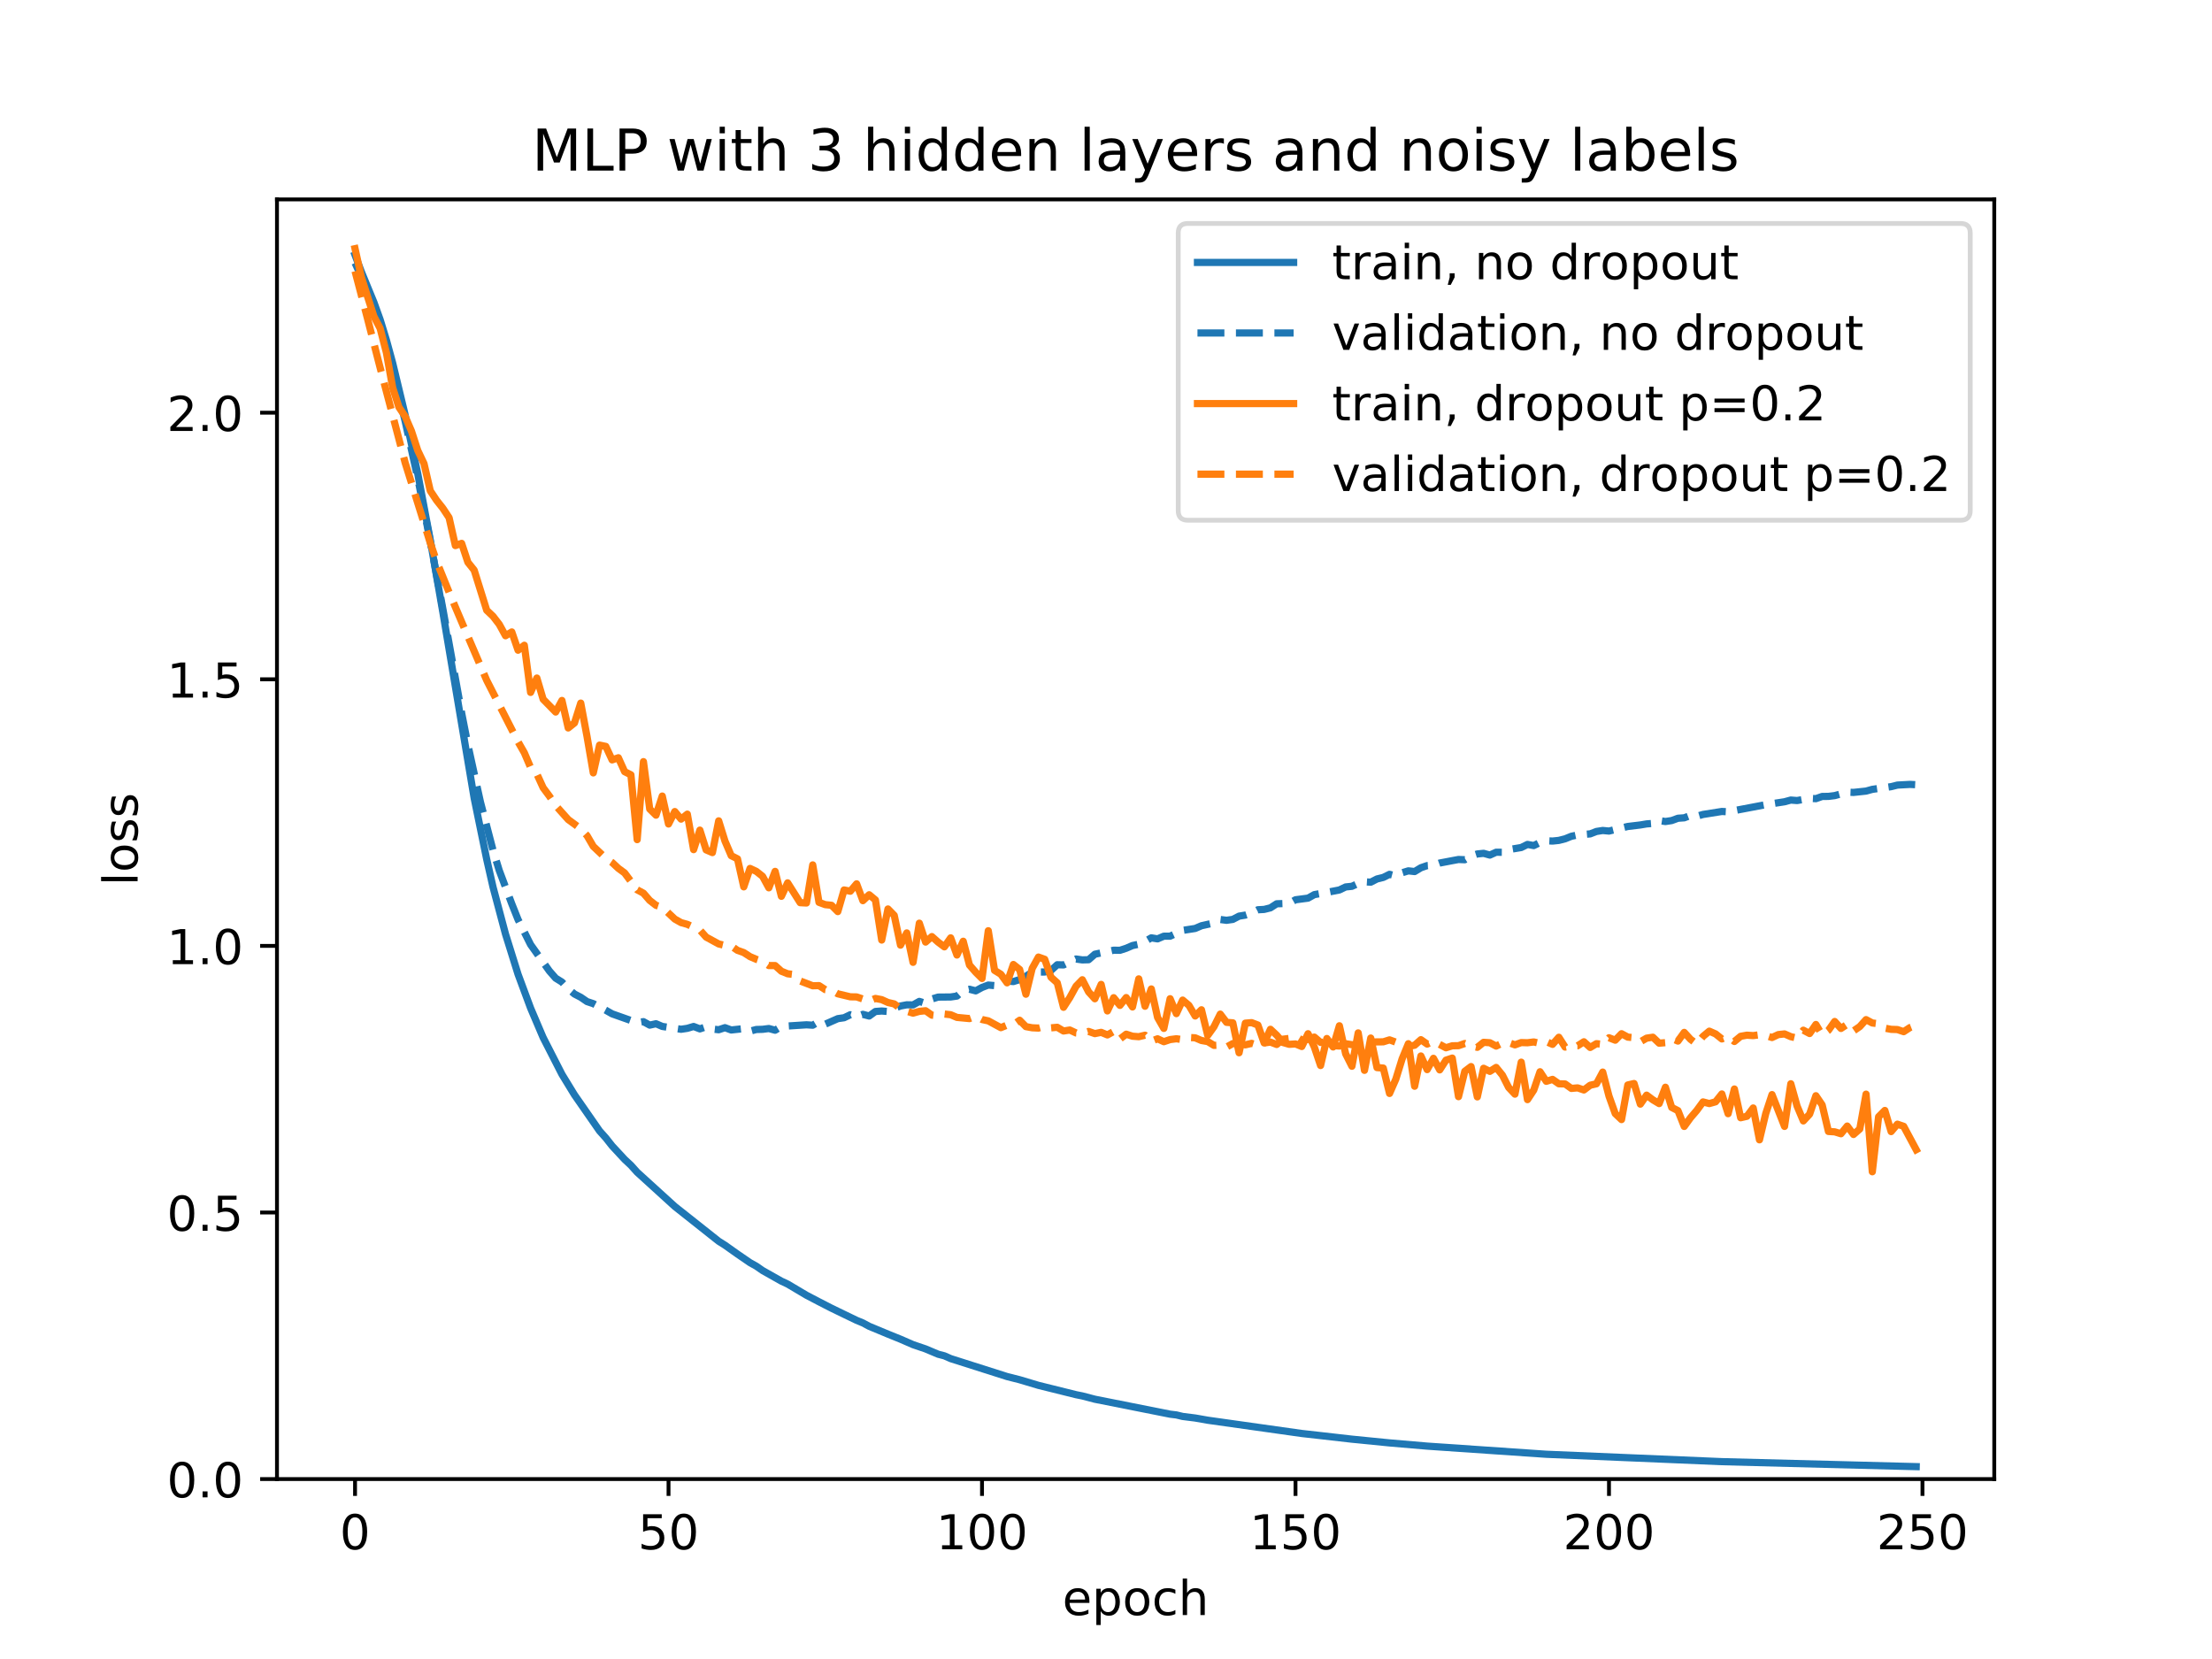<?xml version="1.0" encoding="utf-8" standalone="no"?>
<!DOCTYPE svg PUBLIC "-//W3C//DTD SVG 1.1//EN"
  "http://www.w3.org/Graphics/SVG/1.1/DTD/svg11.dtd">
<!-- Created with matplotlib (http://matplotlib.org/) -->
<svg height="345pt" version="1.1" viewBox="0 0 460 345" width="460pt" xmlns="http://www.w3.org/2000/svg" xmlns:xlink="http://www.w3.org/1999/xlink">
 <defs>
  <style type="text/css">
*{stroke-linecap:butt;stroke-linejoin:round;}
  </style>
 </defs>
 <g id="figure_1">
  <g id="patch_1">
   <path d="M 0 345.6 
L 460.8 345.6 
L 460.8 0 
L 0 0 
z
" style="fill:#ffffff;"/>
  </g>
  <g id="axes_1">
   <g id="patch_2">
    <path d="M 57.6 307.584 
L 414.72 307.584 
L 414.72 41.472 
L 57.6 41.472 
z
" style="fill:#ffffff;"/>
   </g>
   <g id="matplotlib.axis_1">
    <g id="xtick_1">
     <g id="line2d_1">
      <defs>
       <path d="M 0 0 
L 0 3.5 
" id="mb14c9f4bd4" style="stroke:#000000;stroke-width:0.8;"/>
      </defs>
      <g>
       <use style="stroke:#000000;stroke-width:0.8;" x="73.833" xlink:href="#mb14c9f4bd4" y="307.584"/>
      </g>
     </g>
     <g id="text_1">
      <!-- 0 -->
      <defs>
       <path d="M 31.781 66.406 
Q 24.172 66.406 20.328 58.906 
Q 16.5 51.422 16.5 36.375 
Q 16.5 21.391 20.328 13.891 
Q 24.172 6.391 31.781 6.391 
Q 39.453 6.391 43.281 13.891 
Q 47.125 21.391 47.125 36.375 
Q 47.125 51.422 43.281 58.906 
Q 39.453 66.406 31.781 66.406 
M 31.781 74.219 
Q 44.047 74.219 50.516 64.516 
Q 56.984 54.828 56.984 36.375 
Q 56.984 17.969 50.516 8.266 
Q 44.047 -1.422 31.781 -1.422 
Q 19.531 -1.422 13.062 8.266 
Q 6.594 17.969 6.594 36.375 
Q 6.594 54.828 13.062 64.516 
Q 19.531 74.219 31.781 74.219 
" id="DejaVuSans-30"/>
      </defs>
      <g transform="translate(70.651 322.182)scale(0.1 -0.1)">
       <use xlink:href="#DejaVuSans-30"/>
      </g>
     </g>
    </g>
    <g id="xtick_2">
     <g id="line2d_2">
      <g>
       <use style="stroke:#000000;stroke-width:0.8;" x="139.024" xlink:href="#mb14c9f4bd4" y="307.584"/>
      </g>
     </g>
     <g id="text_2">
      <!-- 50 -->
      <defs>
       <path d="M 10.797 72.906 
L 49.516 72.906 
L 49.516 64.594 
L 19.828 64.594 
L 19.828 46.734 
Q 21.969 47.469 24.109 47.828 
Q 26.266 48.188 28.422 48.188 
Q 40.625 48.188 47.75 41.5 
Q 54.891 34.812 54.891 23.391 
Q 54.891 11.625 47.562 5.094 
Q 40.234 -1.422 26.906 -1.422 
Q 22.312 -1.422 17.547 -0.641 
Q 12.797 0.141 7.719 1.703 
L 7.719 11.625 
Q 12.109 9.234 16.797 8.062 
Q 21.484 6.891 26.703 6.891 
Q 35.156 6.891 40.078 11.328 
Q 45.016 15.766 45.016 23.391 
Q 45.016 31 40.078 35.438 
Q 35.156 39.891 26.703 39.891 
Q 22.75 39.891 18.812 39.016 
Q 14.891 38.141 10.797 36.281 
z
" id="DejaVuSans-35"/>
      </defs>
      <g transform="translate(132.662 322.182)scale(0.1 -0.1)">
       <use xlink:href="#DejaVuSans-35"/>
       <use x="63.623" xlink:href="#DejaVuSans-30"/>
      </g>
     </g>
    </g>
    <g id="xtick_3">
     <g id="line2d_3">
      <g>
       <use style="stroke:#000000;stroke-width:0.8;" x="204.216" xlink:href="#mb14c9f4bd4" y="307.584"/>
      </g>
     </g>
     <g id="text_3">
      <!-- 100 -->
      <defs>
       <path d="M 12.406 8.297 
L 28.516 8.297 
L 28.516 63.922 
L 10.984 60.406 
L 10.984 69.391 
L 28.422 72.906 
L 38.281 72.906 
L 38.281 8.297 
L 54.391 8.297 
L 54.391 0 
L 12.406 0 
z
" id="DejaVuSans-31"/>
      </defs>
      <g transform="translate(194.672 322.182)scale(0.1 -0.1)">
       <use xlink:href="#DejaVuSans-31"/>
       <use x="63.623" xlink:href="#DejaVuSans-30"/>
       <use x="127.246" xlink:href="#DejaVuSans-30"/>
      </g>
     </g>
    </g>
    <g id="xtick_4">
     <g id="line2d_4">
      <g>
       <use style="stroke:#000000;stroke-width:0.8;" x="269.408" xlink:href="#mb14c9f4bd4" y="307.584"/>
      </g>
     </g>
     <g id="text_4">
      <!-- 150 -->
      <g transform="translate(259.864 322.182)scale(0.1 -0.1)">
       <use xlink:href="#DejaVuSans-31"/>
       <use x="63.623" xlink:href="#DejaVuSans-35"/>
       <use x="127.246" xlink:href="#DejaVuSans-30"/>
      </g>
     </g>
    </g>
    <g id="xtick_5">
     <g id="line2d_5">
      <g>
       <use style="stroke:#000000;stroke-width:0.8;" x="334.599" xlink:href="#mb14c9f4bd4" y="307.584"/>
      </g>
     </g>
     <g id="text_5">
      <!-- 200 -->
      <defs>
       <path d="M 19.188 8.297 
L 53.609 8.297 
L 53.609 0 
L 7.328 0 
L 7.328 8.297 
Q 12.938 14.109 22.625 23.891 
Q 32.328 33.688 34.812 36.531 
Q 39.547 41.844 41.422 45.531 
Q 43.312 49.219 43.312 52.781 
Q 43.312 58.594 39.234 62.25 
Q 35.156 65.922 28.609 65.922 
Q 23.969 65.922 18.812 64.312 
Q 13.672 62.703 7.812 59.422 
L 7.812 69.391 
Q 13.766 71.781 18.938 73 
Q 24.125 74.219 28.422 74.219 
Q 39.75 74.219 46.484 68.547 
Q 53.219 62.891 53.219 53.422 
Q 53.219 48.922 51.531 44.891 
Q 49.859 40.875 45.406 35.406 
Q 44.188 33.984 37.641 27.219 
Q 31.109 20.453 19.188 8.297 
" id="DejaVuSans-32"/>
      </defs>
      <g transform="translate(325.056 322.182)scale(0.1 -0.1)">
       <use xlink:href="#DejaVuSans-32"/>
       <use x="63.623" xlink:href="#DejaVuSans-30"/>
       <use x="127.246" xlink:href="#DejaVuSans-30"/>
      </g>
     </g>
    </g>
    <g id="xtick_6">
     <g id="line2d_6">
      <g>
       <use style="stroke:#000000;stroke-width:0.8;" x="399.791" xlink:href="#mb14c9f4bd4" y="307.584"/>
      </g>
     </g>
     <g id="text_6">
      <!-- 250 -->
      <g transform="translate(390.247 322.182)scale(0.1 -0.1)">
       <use xlink:href="#DejaVuSans-32"/>
       <use x="63.623" xlink:href="#DejaVuSans-35"/>
       <use x="127.246" xlink:href="#DejaVuSans-30"/>
      </g>
     </g>
    </g>
    <g id="text_7">
     <!-- epoch -->
     <defs>
      <path d="M 56.203 29.594 
L 56.203 25.203 
L 14.891 25.203 
Q 15.484 15.922 20.484 11.062 
Q 25.484 6.203 34.422 6.203 
Q 39.594 6.203 44.453 7.469 
Q 49.312 8.734 54.109 11.281 
L 54.109 2.781 
Q 49.266 0.734 44.188 -0.344 
Q 39.109 -1.422 33.891 -1.422 
Q 20.797 -1.422 13.156 6.188 
Q 5.516 13.812 5.516 26.812 
Q 5.516 40.234 12.766 48.109 
Q 20.016 56 32.328 56 
Q 43.359 56 49.781 48.891 
Q 56.203 41.797 56.203 29.594 
M 47.219 32.234 
Q 47.125 39.594 43.094 43.984 
Q 39.062 48.391 32.422 48.391 
Q 24.906 48.391 20.391 44.141 
Q 15.875 39.891 15.188 32.172 
z
" id="DejaVuSans-65"/>
      <path d="M 18.109 8.203 
L 18.109 -20.797 
L 9.078 -20.797 
L 9.078 54.688 
L 18.109 54.688 
L 18.109 46.391 
Q 20.953 51.266 25.266 53.625 
Q 29.594 56 35.594 56 
Q 45.562 56 51.781 48.094 
Q 58.016 40.188 58.016 27.297 
Q 58.016 14.406 51.781 6.484 
Q 45.562 -1.422 35.594 -1.422 
Q 29.594 -1.422 25.266 0.953 
Q 20.953 3.328 18.109 8.203 
M 48.688 27.297 
Q 48.688 37.203 44.609 42.844 
Q 40.531 48.484 33.406 48.484 
Q 26.266 48.484 22.188 42.844 
Q 18.109 37.203 18.109 27.297 
Q 18.109 17.391 22.188 11.75 
Q 26.266 6.109 33.406 6.109 
Q 40.531 6.109 44.609 11.75 
Q 48.688 17.391 48.688 27.297 
" id="DejaVuSans-70"/>
      <path d="M 30.609 48.391 
Q 23.391 48.391 19.188 42.75 
Q 14.984 37.109 14.984 27.297 
Q 14.984 17.484 19.156 11.844 
Q 23.344 6.203 30.609 6.203 
Q 37.797 6.203 41.984 11.859 
Q 46.188 17.531 46.188 27.297 
Q 46.188 37.016 41.984 42.703 
Q 37.797 48.391 30.609 48.391 
M 30.609 56 
Q 42.328 56 49.016 48.375 
Q 55.719 40.766 55.719 27.297 
Q 55.719 13.875 49.016 6.219 
Q 42.328 -1.422 30.609 -1.422 
Q 18.844 -1.422 12.172 6.219 
Q 5.516 13.875 5.516 27.297 
Q 5.516 40.766 12.172 48.375 
Q 18.844 56 30.609 56 
" id="DejaVuSans-6f"/>
      <path d="M 48.781 52.594 
L 48.781 44.188 
Q 44.969 46.297 41.141 47.344 
Q 37.312 48.391 33.406 48.391 
Q 24.656 48.391 19.812 42.844 
Q 14.984 37.312 14.984 27.297 
Q 14.984 17.281 19.812 11.734 
Q 24.656 6.203 33.406 6.203 
Q 37.312 6.203 41.141 7.25 
Q 44.969 8.297 48.781 10.406 
L 48.781 2.094 
Q 45.016 0.344 40.984 -0.531 
Q 36.969 -1.422 32.422 -1.422 
Q 20.062 -1.422 12.781 6.344 
Q 5.516 14.109 5.516 27.297 
Q 5.516 40.672 12.859 48.328 
Q 20.219 56 33.016 56 
Q 37.156 56 41.109 55.141 
Q 45.062 54.297 48.781 52.594 
" id="DejaVuSans-63"/>
      <path d="M 54.891 33.016 
L 54.891 0 
L 45.906 0 
L 45.906 32.719 
Q 45.906 40.484 42.875 44.328 
Q 39.844 48.188 33.797 48.188 
Q 26.516 48.188 22.312 43.547 
Q 18.109 38.922 18.109 30.906 
L 18.109 0 
L 9.078 0 
L 9.078 75.984 
L 18.109 75.984 
L 18.109 46.188 
Q 21.344 51.125 25.703 53.562 
Q 30.078 56 35.797 56 
Q 45.219 56 50.047 50.172 
Q 54.891 44.344 54.891 33.016 
" id="DejaVuSans-68"/>
     </defs>
     <g transform="translate(220.932 335.861)scale(0.1 -0.1)">
      <use xlink:href="#DejaVuSans-65"/>
      <use x="61.523" xlink:href="#DejaVuSans-70"/>
      <use x="125" xlink:href="#DejaVuSans-6f"/>
      <use x="186.182" xlink:href="#DejaVuSans-63"/>
      <use x="241.162" xlink:href="#DejaVuSans-68"/>
     </g>
    </g>
   </g>
   <g id="matplotlib.axis_2">
    <g id="ytick_1">
     <g id="line2d_7">
      <defs>
       <path d="M 0 0 
L -3.5 0 
" id="m11104470f9" style="stroke:#000000;stroke-width:0.8;"/>
      </defs>
      <g>
       <use style="stroke:#000000;stroke-width:0.8;" x="57.6" xlink:href="#m11104470f9" y="307.584"/>
      </g>
     </g>
     <g id="text_8">
      <!-- 0.0 -->
      <defs>
       <path d="M 10.688 12.406 
L 21 12.406 
L 21 0 
L 10.688 0 
z
" id="DejaVuSans-2e"/>
      </defs>
      <g transform="translate(34.697 311.383)scale(0.1 -0.1)">
       <use xlink:href="#DejaVuSans-30"/>
       <use x="63.623" xlink:href="#DejaVuSans-2e"/>
       <use x="95.41" xlink:href="#DejaVuSans-30"/>
      </g>
     </g>
    </g>
    <g id="ytick_2">
     <g id="line2d_8">
      <g>
       <use style="stroke:#000000;stroke-width:0.8;" x="57.6" xlink:href="#m11104470f9" y="252.144"/>
      </g>
     </g>
     <g id="text_9">
      <!-- 0.5 -->
      <g transform="translate(34.697 255.943)scale(0.1 -0.1)">
       <use xlink:href="#DejaVuSans-30"/>
       <use x="63.623" xlink:href="#DejaVuSans-2e"/>
       <use x="95.41" xlink:href="#DejaVuSans-35"/>
      </g>
     </g>
    </g>
    <g id="ytick_3">
     <g id="line2d_9">
      <g>
       <use style="stroke:#000000;stroke-width:0.8;" x="57.6" xlink:href="#m11104470f9" y="196.704"/>
      </g>
     </g>
     <g id="text_10">
      <!-- 1.0 -->
      <g transform="translate(34.697 200.503)scale(0.1 -0.1)">
       <use xlink:href="#DejaVuSans-31"/>
       <use x="63.623" xlink:href="#DejaVuSans-2e"/>
       <use x="95.41" xlink:href="#DejaVuSans-30"/>
      </g>
     </g>
    </g>
    <g id="ytick_4">
     <g id="line2d_10">
      <g>
       <use style="stroke:#000000;stroke-width:0.8;" x="57.6" xlink:href="#m11104470f9" y="141.264"/>
      </g>
     </g>
     <g id="text_11">
      <!-- 1.5 -->
      <g transform="translate(34.697 145.063)scale(0.1 -0.1)">
       <use xlink:href="#DejaVuSans-31"/>
       <use x="63.623" xlink:href="#DejaVuSans-2e"/>
       <use x="95.41" xlink:href="#DejaVuSans-35"/>
      </g>
     </g>
    </g>
    <g id="ytick_5">
     <g id="line2d_11">
      <g>
       <use style="stroke:#000000;stroke-width:0.8;" x="57.6" xlink:href="#m11104470f9" y="85.824"/>
      </g>
     </g>
     <g id="text_12">
      <!-- 2.0 -->
      <g transform="translate(34.697 89.623)scale(0.1 -0.1)">
       <use xlink:href="#DejaVuSans-32"/>
       <use x="63.623" xlink:href="#DejaVuSans-2e"/>
       <use x="95.41" xlink:href="#DejaVuSans-30"/>
      </g>
     </g>
    </g>
    <g id="text_13">
     <!-- loss -->
     <defs>
      <path d="M 9.422 75.984 
L 18.406 75.984 
L 18.406 0 
L 9.422 0 
z
" id="DejaVuSans-6c"/>
      <path d="M 44.281 53.078 
L 44.281 44.578 
Q 40.484 46.531 36.375 47.5 
Q 32.281 48.484 27.875 48.484 
Q 21.188 48.484 17.844 46.438 
Q 14.5 44.391 14.5 40.281 
Q 14.5 37.156 16.891 35.375 
Q 19.281 33.594 26.516 31.984 
L 29.594 31.297 
Q 39.156 29.25 43.188 25.516 
Q 47.219 21.781 47.219 15.094 
Q 47.219 7.469 41.188 3.016 
Q 35.156 -1.422 24.609 -1.422 
Q 20.219 -1.422 15.453 -0.562 
Q 10.688 0.297 5.422 2 
L 5.422 11.281 
Q 10.406 8.688 15.234 7.391 
Q 20.062 6.109 24.812 6.109 
Q 31.156 6.109 34.562 8.281 
Q 37.984 10.453 37.984 14.406 
Q 37.984 18.062 35.516 20.016 
Q 33.062 21.969 24.703 23.781 
L 21.578 24.516 
Q 13.234 26.266 9.516 29.906 
Q 5.812 33.547 5.812 39.891 
Q 5.812 47.609 11.281 51.797 
Q 16.75 56 26.812 56 
Q 31.781 56 36.172 55.266 
Q 40.578 54.547 44.281 53.078 
" id="DejaVuSans-73"/>
     </defs>
     <g transform="translate(28.617 184.186)rotate(-90)scale(0.1 -0.1)">
      <use xlink:href="#DejaVuSans-6c"/>
      <use x="27.783" xlink:href="#DejaVuSans-6f"/>
      <use x="88.965" xlink:href="#DejaVuSans-73"/>
      <use x="141.064" xlink:href="#DejaVuSans-73"/>
     </g>
    </g>
   </g>
   <g id="line2d_12">
    <path clip-path="url(#pec2c944ccf)" d="M 73.833 53.032 
L 75.137 56.498 
L 77.744 62.84 
L 79.048 66.458 
L 80.352 70.713 
L 81.656 75.491 
L 84.263 86.339 
L 86.871 98.481 
L 89.479 112.294 
L 92.086 127.273 
L 98.606 165.984 
L 101.213 178.697 
L 102.517 184.437 
L 105.125 194.25 
L 107.732 202.609 
L 110.34 209.641 
L 112.948 215.764 
L 116.859 223.413 
L 119.467 227.681 
L 124.682 235.184 
L 125.986 236.641 
L 127.29 238.294 
L 129.898 241.105 
L 131.201 242.323 
L 132.505 243.774 
L 140.328 250.892 
L 149.455 258.123 
L 150.759 258.945 
L 153.367 260.794 
L 155.974 262.581 
L 157.278 263.31 
L 158.582 264.215 
L 162.493 266.422 
L 163.797 267.031 
L 167.709 269.352 
L 170.316 270.717 
L 172.924 272.054 
L 175.532 273.317 
L 178.139 274.575 
L 179.443 275.11 
L 180.747 275.811 
L 184.659 277.439 
L 187.266 278.493 
L 189.874 279.63 
L 192.482 280.516 
L 195.089 281.615 
L 196.393 281.955 
L 197.697 282.531 
L 209.431 286.264 
L 212.039 286.924 
L 215.951 288.092 
L 223.774 290.035 
L 225.077 290.296 
L 227.685 290.978 
L 243.331 294.088 
L 244.635 294.244 
L 245.939 294.559 
L 248.546 294.885 
L 251.154 295.343 
L 270.712 298.103 
L 274.623 298.543 
L 281.142 299.285 
L 288.965 300.061 
L 296.788 300.73 
L 321.561 302.423 
L 358.068 303.96 
L 398.487 304.997 
L 398.487 304.997 
" style="fill:none;stroke:#1f77b4;stroke-linecap:square;stroke-width:1.5;"/>
   </g>
   <g id="line2d_13">
    <path clip-path="url(#pec2c944ccf)" d="M 73.833 54.677 
L 76.44 60.35 
L 77.744 63.637 
L 79.048 67.528 
L 81.656 76.946 
L 84.263 87.633 
L 86.871 99.406 
L 89.479 112.573 
L 92.086 126.583 
L 95.998 148.245 
L 97.302 154.914 
L 99.909 166.777 
L 102.517 176.77 
L 103.821 181.009 
L 106.429 187.961 
L 107.732 191.233 
L 110.34 196.435 
L 114.252 201.927 
L 115.555 203.414 
L 116.859 204.224 
L 118.163 205.62 
L 119.467 206.712 
L 120.771 207.39 
L 122.075 208.284 
L 123.378 208.716 
L 125.986 210.089 
L 127.29 210.834 
L 132.505 212.68 
L 133.809 212.459 
L 135.113 213.182 
L 136.417 212.892 
L 137.721 213.453 
L 141.632 214.043 
L 142.936 213.848 
L 144.24 213.461 
L 145.544 213.964 
L 146.847 213.523 
L 148.151 213.995 
L 149.455 214.142 
L 150.759 213.71 
L 152.063 214.192 
L 154.67 213.908 
L 155.974 214.438 
L 157.278 214.088 
L 158.582 214.054 
L 159.886 213.887 
L 161.19 214.242 
L 162.493 213.452 
L 167.709 213.114 
L 169.013 213.198 
L 170.316 212.429 
L 171.62 212.985 
L 174.228 211.834 
L 175.532 211.646 
L 176.836 211.019 
L 178.139 211.417 
L 179.443 210.938 
L 180.747 211.288 
L 182.051 210.343 
L 183.355 210.248 
L 184.659 210.348 
L 185.962 209.679 
L 187.266 209.205 
L 188.57 208.956 
L 189.874 208.977 
L 191.178 208.247 
L 192.482 208.66 
L 193.785 207.753 
L 195.089 207.352 
L 197.697 207.328 
L 199.001 207.137 
L 200.305 206.023 
L 201.608 205.719 
L 202.912 206.056 
L 204.216 205.347 
L 205.52 204.849 
L 206.824 204.964 
L 208.128 204.359 
L 209.431 204.009 
L 210.735 204.12 
L 212.039 203.712 
L 213.343 203.044 
L 214.647 202.134 
L 217.254 202.136 
L 218.558 201.811 
L 219.862 200.624 
L 221.166 200.662 
L 223.774 199.433 
L 225.077 199.617 
L 226.381 199.58 
L 227.685 198.438 
L 231.597 197.604 
L 232.9 197.622 
L 234.204 197.196 
L 235.508 196.632 
L 236.812 196.355 
L 238.116 195.783 
L 239.42 195.03 
L 240.723 195.244 
L 242.027 194.686 
L 243.331 194.681 
L 245.939 193.48 
L 248.546 193.078 
L 249.85 192.516 
L 252.458 191.93 
L 253.762 191.216 
L 255.066 191.381 
L 256.369 191.196 
L 257.673 190.516 
L 258.977 190.301 
L 260.281 189.879 
L 261.585 189.19 
L 262.889 189.12 
L 264.192 188.793 
L 265.496 187.949 
L 268.104 187.863 
L 269.408 187.115 
L 272.015 186.773 
L 273.319 186.045 
L 275.927 185.577 
L 278.535 185.073 
L 279.838 184.447 
L 281.142 184.314 
L 282.446 183.713 
L 283.75 183.375 
L 285.054 183.455 
L 286.358 182.785 
L 287.661 182.466 
L 288.965 181.821 
L 290.269 182.169 
L 291.573 181.499 
L 292.877 181.097 
L 294.181 181.246 
L 295.484 180.457 
L 296.788 180.005 
L 298.092 179.938 
L 299.396 179.475 
L 302.004 178.978 
L 303.307 178.736 
L 304.611 178.787 
L 305.915 178 
L 307.219 177.588 
L 308.523 177.456 
L 309.827 177.82 
L 311.13 177.228 
L 312.434 177.239 
L 313.738 176.685 
L 316.346 176.249 
L 317.65 175.606 
L 318.953 175.841 
L 320.257 175.207 
L 321.561 174.843 
L 322.865 174.904 
L 324.169 174.768 
L 325.473 174.437 
L 326.776 173.91 
L 328.08 173.634 
L 330.688 173.412 
L 331.992 172.908 
L 333.296 172.702 
L 334.599 172.824 
L 337.207 172.184 
L 338.511 171.87 
L 341.119 171.557 
L 342.422 171.337 
L 343.726 171.235 
L 345.03 170.643 
L 346.334 170.841 
L 347.638 170.641 
L 348.942 170.162 
L 350.245 170.07 
L 351.549 169.578 
L 352.853 169.745 
L 354.157 169.372 
L 358.068 168.751 
L 359.372 168.814 
L 367.195 167.333 
L 371.107 166.733 
L 372.411 166.376 
L 373.714 166.478 
L 376.322 166.019 
L 377.626 166.087 
L 378.93 165.627 
L 380.234 165.614 
L 381.537 165.452 
L 384.145 164.74 
L 385.449 164.787 
L 388.057 164.511 
L 389.36 164.15 
L 393.272 163.591 
L 394.576 163.263 
L 397.183 163.12 
L 398.487 163.186 
L 398.487 163.186 
" style="fill:none;stroke:#1f77b4;stroke-dasharray:5.6,2.4;stroke-dashoffset:0;stroke-width:1.5;"/>
   </g>
   <g id="line2d_14">
    <path clip-path="url(#pec2c944ccf)" d="M 73.833 51.711 
L 75.137 57.608 
L 77.744 65.776 
L 79.048 68.28 
L 80.352 73.328 
L 81.656 80.612 
L 82.96 84.674 
L 84.263 86.619 
L 85.567 89.647 
L 86.871 93.668 
L 88.175 96.409 
L 89.479 102.065 
L 90.783 104.032 
L 92.086 105.683 
L 93.39 107.655 
L 94.694 113.459 
L 95.998 112.995 
L 97.302 116.934 
L 98.606 118.562 
L 101.213 126.911 
L 102.517 128.145 
L 103.821 129.835 
L 105.125 132.211 
L 106.429 131.417 
L 107.732 135.215 
L 109.036 134.185 
L 110.34 143.994 
L 111.644 141.004 
L 112.948 145.41 
L 115.555 148.07 
L 116.859 145.663 
L 118.163 151.383 
L 119.467 150.341 
L 120.771 146.211 
L 122.075 153.148 
L 123.378 160.729 
L 124.682 154.948 
L 125.986 155.22 
L 127.29 158.026 
L 128.594 157.579 
L 129.898 160.475 
L 131.201 161.126 
L 132.505 174.61 
L 133.809 158.389 
L 135.113 168.243 
L 136.417 169.521 
L 137.721 165.544 
L 139.024 171.355 
L 140.328 168.767 
L 141.632 170.341 
L 142.936 169.306 
L 144.24 176.687 
L 145.544 172.628 
L 146.847 176.74 
L 148.151 177.302 
L 149.455 170.702 
L 150.759 174.894 
L 152.063 177.943 
L 153.367 178.604 
L 154.67 184.428 
L 155.974 180.596 
L 157.278 181.205 
L 158.582 182.237 
L 159.886 184.628 
L 161.19 181.208 
L 162.493 186.394 
L 163.797 183.594 
L 166.405 187.718 
L 167.709 187.786 
L 169.013 179.86 
L 170.316 187.648 
L 171.62 188.128 
L 172.924 188.262 
L 174.228 189.573 
L 175.532 185.076 
L 176.836 185.334 
L 178.139 183.798 
L 179.443 187.299 
L 180.747 186.07 
L 182.051 187.15 
L 183.355 195.491 
L 184.659 189.025 
L 185.962 190.359 
L 187.266 196.549 
L 188.57 194.005 
L 189.874 200.125 
L 191.178 191.978 
L 192.482 195.91 
L 193.785 194.768 
L 195.089 195.925 
L 196.393 196.903 
L 197.697 195.034 
L 199.001 198.604 
L 200.305 195.739 
L 201.608 200.686 
L 202.912 202.183 
L 204.216 203.48 
L 205.52 193.55 
L 206.824 201.797 
L 208.128 202.594 
L 209.431 204.386 
L 210.735 200.573 
L 212.039 201.604 
L 213.343 206.753 
L 214.647 201.389 
L 215.951 199.03 
L 217.254 199.491 
L 218.558 203.216 
L 219.862 204.383 
L 221.166 209.475 
L 222.47 207.459 
L 223.774 205.087 
L 225.077 203.744 
L 226.381 206.266 
L 227.685 207.698 
L 228.989 204.713 
L 230.293 210.231 
L 231.597 207.476 
L 232.9 209.077 
L 234.204 207.45 
L 235.508 209.403 
L 236.812 203.562 
L 238.116 209.256 
L 239.42 205.658 
L 240.723 211.582 
L 242.027 213.864 
L 243.331 207.69 
L 244.635 210.79 
L 245.939 207.975 
L 247.243 209.072 
L 248.546 211.284 
L 249.85 209.99 
L 251.154 215.327 
L 252.458 213.504 
L 253.762 210.891 
L 255.066 212.603 
L 256.369 212.702 
L 257.673 218.931 
L 258.977 212.77 
L 260.281 212.664 
L 261.585 213.161 
L 262.889 216.887 
L 264.192 214.047 
L 265.496 215.268 
L 266.8 216.797 
L 268.104 217.175 
L 269.408 217.094 
L 270.712 217.628 
L 272.015 214.967 
L 273.319 217.725 
L 274.623 221.582 
L 275.927 215.965 
L 277.231 217.724 
L 278.535 213.312 
L 279.838 219.151 
L 281.142 221.738 
L 282.446 214.794 
L 283.75 222.585 
L 285.054 215.869 
L 286.358 222.016 
L 287.661 222.112 
L 288.965 227.392 
L 290.269 224.422 
L 291.573 220.214 
L 292.877 217.047 
L 294.181 225.889 
L 295.484 219.597 
L 296.788 222.434 
L 298.092 220.083 
L 299.396 222.49 
L 300.7 220.47 
L 302.004 220.039 
L 303.307 228.059 
L 304.611 222.786 
L 305.915 221.799 
L 307.219 228.107 
L 308.523 222.155 
L 309.827 222.797 
L 311.13 221.98 
L 312.434 223.584 
L 313.738 226.152 
L 315.042 227.535 
L 316.346 220.884 
L 317.65 228.674 
L 318.953 226.694 
L 320.257 222.876 
L 321.561 224.867 
L 322.865 224.461 
L 324.169 225.38 
L 325.473 225.415 
L 326.776 226.343 
L 328.08 226.229 
L 329.384 226.667 
L 330.688 225.681 
L 331.992 225.384 
L 333.296 222.947 
L 334.599 227.939 
L 335.903 231.587 
L 337.207 232.823 
L 338.511 225.624 
L 339.815 225.325 
L 341.119 229.61 
L 342.422 227.743 
L 343.726 228.716 
L 345.03 229.498 
L 346.334 226.098 
L 347.638 230.296 
L 348.942 230.962 
L 350.245 234.252 
L 351.549 232.447 
L 352.853 230.929 
L 354.157 229.151 
L 355.461 229.493 
L 356.765 229.127 
L 358.068 227.495 
L 359.372 231.599 
L 360.676 226.466 
L 361.98 232.443 
L 363.284 232.14 
L 364.588 230.409 
L 365.891 237.035 
L 367.195 231.586 
L 368.499 227.627 
L 371.107 234.243 
L 372.411 225.375 
L 373.714 230.014 
L 375.018 233.103 
L 376.322 231.696 
L 377.626 227.86 
L 378.93 229.781 
L 380.234 235.293 
L 381.537 235.373 
L 382.841 235.771 
L 384.145 234.172 
L 385.449 235.923 
L 386.753 234.784 
L 388.057 227.534 
L 389.36 243.676 
L 390.664 232.24 
L 391.968 230.925 
L 393.272 235.32 
L 394.576 233.779 
L 395.88 234.225 
L 398.487 239.091 
L 398.487 239.091 
" style="fill:none;stroke:#ff7f0e;stroke-linecap:square;stroke-width:1.5;"/>
   </g>
   <g id="line2d_15">
    <path clip-path="url(#pec2c944ccf)" d="M 73.833 56.4 
L 76.44 66.314 
L 79.048 76.458 
L 84.263 96.257 
L 89.479 112.926 
L 90.783 116.712 
L 93.39 123.158 
L 95.998 129.32 
L 101.213 141.478 
L 107.732 154.265 
L 109.036 156.538 
L 110.34 159.598 
L 111.644 160.954 
L 112.948 163.81 
L 114.252 165.558 
L 115.555 167.52 
L 118.163 170.432 
L 120.771 172.348 
L 122.075 173.771 
L 123.378 176.01 
L 125.986 178.485 
L 127.29 179.364 
L 128.594 180.579 
L 129.898 181.538 
L 132.505 185.043 
L 133.809 185.744 
L 135.113 187.251 
L 136.417 188.264 
L 137.721 188.679 
L 140.328 191.126 
L 141.632 191.863 
L 142.936 192.226 
L 145.544 193.409 
L 146.847 194.876 
L 149.455 196.299 
L 150.759 196.611 
L 152.063 196.738 
L 153.367 197.633 
L 154.67 198.096 
L 155.974 198.94 
L 157.278 199.498 
L 158.582 199.917 
L 159.886 200.795 
L 161.19 200.794 
L 162.493 201.973 
L 163.797 202.503 
L 165.101 202.653 
L 166.405 204.001 
L 169.013 204.999 
L 170.316 204.963 
L 171.62 205.802 
L 172.924 205.941 
L 174.228 206.671 
L 176.836 207.295 
L 178.139 207.316 
L 180.747 208.189 
L 182.051 207.633 
L 183.355 207.885 
L 184.659 208.475 
L 185.962 208.771 
L 187.266 209.766 
L 188.57 210.299 
L 189.874 210.689 
L 191.178 210.322 
L 192.482 210.188 
L 193.785 211.106 
L 195.089 211.264 
L 196.393 210.875 
L 197.697 211.021 
L 199.001 211.575 
L 201.608 211.822 
L 202.912 211.341 
L 204.216 212.017 
L 205.52 212.294 
L 208.128 213.708 
L 209.431 213.174 
L 210.735 213.113 
L 212.039 212.165 
L 213.343 213.494 
L 214.647 213.734 
L 215.951 213.795 
L 217.254 213.439 
L 218.558 213.75 
L 219.862 213.631 
L 221.166 214.403 
L 222.47 214.199 
L 223.774 214.809 
L 225.077 214.887 
L 226.381 214.492 
L 227.685 214.948 
L 228.989 214.682 
L 230.293 215.22 
L 231.597 214.503 
L 232.9 216.061 
L 234.204 215.068 
L 235.508 215.486 
L 236.812 215.587 
L 238.116 215.279 
L 239.42 216.527 
L 240.723 216.024 
L 242.027 216.627 
L 243.331 216.186 
L 244.635 216.018 
L 245.939 216.197 
L 247.243 215.75 
L 248.546 215.821 
L 249.85 216.378 
L 251.154 216.604 
L 252.458 217.392 
L 253.762 217.337 
L 255.066 217.743 
L 256.369 217.019 
L 257.673 217.092 
L 258.977 217.282 
L 260.281 216.975 
L 261.585 217.389 
L 262.889 216.892 
L 264.192 216.708 
L 265.496 217.204 
L 266.8 216.11 
L 268.104 215.942 
L 269.408 215.498 
L 270.712 216.278 
L 272.015 216.156 
L 273.319 215.667 
L 274.623 216.78 
L 275.927 216.687 
L 277.231 217.435 
L 278.535 217.529 
L 279.838 217.051 
L 281.142 217.247 
L 282.446 217.29 
L 283.75 216.129 
L 285.054 216.687 
L 287.661 216.655 
L 288.965 216.246 
L 290.269 216.72 
L 291.573 216.953 
L 292.877 217.61 
L 294.181 217.366 
L 295.484 216.207 
L 296.788 217.123 
L 298.092 216.519 
L 300.7 217.89 
L 302.004 217.48 
L 303.307 217.455 
L 304.611 217.002 
L 305.915 217.509 
L 307.219 217.8 
L 308.523 216.758 
L 309.827 216.843 
L 311.13 217.54 
L 312.434 216.911 
L 313.738 216.815 
L 315.042 217.285 
L 316.346 216.81 
L 317.65 216.847 
L 318.953 216.682 
L 320.257 216.969 
L 321.561 216.605 
L 322.865 217.179 
L 324.169 215.704 
L 325.473 217.747 
L 326.776 217.485 
L 328.08 217.472 
L 329.384 216.643 
L 330.688 217.827 
L 331.992 217.039 
L 333.296 217.177 
L 334.599 215.806 
L 335.903 216.314 
L 337.207 214.967 
L 338.511 215.675 
L 339.815 215.796 
L 341.119 216.65 
L 342.422 215.892 
L 343.726 215.697 
L 345.03 216.938 
L 346.334 216.827 
L 347.638 215.944 
L 348.942 216.501 
L 350.245 214.693 
L 351.549 216.125 
L 352.853 217.1 
L 354.157 215.516 
L 355.461 214.436 
L 356.765 215.008 
L 358.068 216.053 
L 359.372 215.547 
L 360.676 216.584 
L 361.98 215.504 
L 363.284 215.273 
L 364.588 215.36 
L 365.891 215.188 
L 367.195 215.333 
L 368.499 215.761 
L 369.803 215.152 
L 371.107 215.012 
L 372.411 215.584 
L 373.714 215.886 
L 375.018 214.237 
L 376.322 214.932 
L 377.626 213.05 
L 378.93 215.229 
L 380.234 214.264 
L 381.537 212.425 
L 382.841 213.874 
L 384.145 213.012 
L 385.449 214.382 
L 386.753 213.485 
L 388.057 212.037 
L 389.36 212.735 
L 390.664 212.895 
L 391.968 213.813 
L 393.272 214.058 
L 394.576 214.102 
L 395.88 214.542 
L 397.183 213.691 
L 398.487 213.179 
L 398.487 213.179 
" style="fill:none;stroke:#ff7f0e;stroke-dasharray:5.6,2.4;stroke-dashoffset:0;stroke-width:1.5;"/>
   </g>
   <g id="patch_3">
    <path d="M 57.6 307.584 
L 57.6 41.472 
" style="fill:none;stroke:#000000;stroke-linecap:square;stroke-linejoin:miter;stroke-width:0.8;"/>
   </g>
   <g id="patch_4">
    <path d="M 414.72 307.584 
L 414.72 41.472 
" style="fill:none;stroke:#000000;stroke-linecap:square;stroke-linejoin:miter;stroke-width:0.8;"/>
   </g>
   <g id="patch_5">
    <path d="M 57.6 307.584 
L 414.72 307.584 
" style="fill:none;stroke:#000000;stroke-linecap:square;stroke-linejoin:miter;stroke-width:0.8;"/>
   </g>
   <g id="patch_6">
    <path d="M 57.6 41.472 
L 414.72 41.472 
" style="fill:none;stroke:#000000;stroke-linecap:square;stroke-linejoin:miter;stroke-width:0.8;"/>
   </g>
   <g id="text_14">
    <!-- MLP with 3 hidden layers and noisy labels -->
    <defs>
     <path d="M 9.812 72.906 
L 24.516 72.906 
L 43.109 23.297 
L 61.812 72.906 
L 76.516 72.906 
L 76.516 0 
L 66.891 0 
L 66.891 64.016 
L 48.094 14.016 
L 38.188 14.016 
L 19.391 64.016 
L 19.391 0 
L 9.812 0 
z
" id="DejaVuSans-4d"/>
     <path d="M 9.812 72.906 
L 19.672 72.906 
L 19.672 8.297 
L 55.172 8.297 
L 55.172 0 
L 9.812 0 
z
" id="DejaVuSans-4c"/>
     <path d="M 19.672 64.797 
L 19.672 37.406 
L 32.078 37.406 
Q 38.969 37.406 42.719 40.969 
Q 46.484 44.531 46.484 51.125 
Q 46.484 57.672 42.719 61.234 
Q 38.969 64.797 32.078 64.797 
z
M 9.812 72.906 
L 32.078 72.906 
Q 44.344 72.906 50.609 67.359 
Q 56.891 61.812 56.891 51.125 
Q 56.891 40.328 50.609 34.812 
Q 44.344 29.297 32.078 29.297 
L 19.672 29.297 
L 19.672 0 
L 9.812 0 
z
" id="DejaVuSans-50"/>
     <path id="DejaVuSans-20"/>
     <path d="M 4.203 54.688 
L 13.188 54.688 
L 24.422 12.016 
L 35.594 54.688 
L 46.188 54.688 
L 57.422 12.016 
L 68.609 54.688 
L 77.594 54.688 
L 63.281 0 
L 52.688 0 
L 40.922 44.828 
L 29.109 0 
L 18.5 0 
z
" id="DejaVuSans-77"/>
     <path d="M 9.422 54.688 
L 18.406 54.688 
L 18.406 0 
L 9.422 0 
z
M 9.422 75.984 
L 18.406 75.984 
L 18.406 64.594 
L 9.422 64.594 
z
" id="DejaVuSans-69"/>
     <path d="M 18.312 70.219 
L 18.312 54.688 
L 36.812 54.688 
L 36.812 47.703 
L 18.312 47.703 
L 18.312 18.016 
Q 18.312 11.328 20.141 9.422 
Q 21.969 7.516 27.594 7.516 
L 36.812 7.516 
L 36.812 0 
L 27.594 0 
Q 17.188 0 13.234 3.875 
Q 9.281 7.766 9.281 18.016 
L 9.281 47.703 
L 2.688 47.703 
L 2.688 54.688 
L 9.281 54.688 
L 9.281 70.219 
z
" id="DejaVuSans-74"/>
     <path d="M 40.578 39.312 
Q 47.656 37.797 51.625 33 
Q 55.609 28.219 55.609 21.188 
Q 55.609 10.406 48.188 4.484 
Q 40.766 -1.422 27.094 -1.422 
Q 22.516 -1.422 17.656 -0.516 
Q 12.797 0.391 7.625 2.203 
L 7.625 11.719 
Q 11.719 9.328 16.594 8.109 
Q 21.484 6.891 26.812 6.891 
Q 36.078 6.891 40.938 10.547 
Q 45.797 14.203 45.797 21.188 
Q 45.797 27.641 41.281 31.266 
Q 36.766 34.906 28.719 34.906 
L 20.219 34.906 
L 20.219 43.016 
L 29.109 43.016 
Q 36.375 43.016 40.234 45.922 
Q 44.094 48.828 44.094 54.297 
Q 44.094 59.906 40.109 62.906 
Q 36.141 65.922 28.719 65.922 
Q 24.656 65.922 20.016 65.031 
Q 15.375 64.156 9.812 62.312 
L 9.812 71.094 
Q 15.438 72.656 20.344 73.438 
Q 25.25 74.219 29.594 74.219 
Q 40.828 74.219 47.359 69.109 
Q 53.906 64.016 53.906 55.328 
Q 53.906 49.266 50.438 45.094 
Q 46.969 40.922 40.578 39.312 
" id="DejaVuSans-33"/>
     <path d="M 45.406 46.391 
L 45.406 75.984 
L 54.391 75.984 
L 54.391 0 
L 45.406 0 
L 45.406 8.203 
Q 42.578 3.328 38.25 0.953 
Q 33.938 -1.422 27.875 -1.422 
Q 17.969 -1.422 11.734 6.484 
Q 5.516 14.406 5.516 27.297 
Q 5.516 40.188 11.734 48.094 
Q 17.969 56 27.875 56 
Q 33.938 56 38.25 53.625 
Q 42.578 51.266 45.406 46.391 
M 14.797 27.297 
Q 14.797 17.391 18.875 11.75 
Q 22.953 6.109 30.078 6.109 
Q 37.203 6.109 41.297 11.75 
Q 45.406 17.391 45.406 27.297 
Q 45.406 37.203 41.297 42.844 
Q 37.203 48.484 30.078 48.484 
Q 22.953 48.484 18.875 42.844 
Q 14.797 37.203 14.797 27.297 
" id="DejaVuSans-64"/>
     <path d="M 54.891 33.016 
L 54.891 0 
L 45.906 0 
L 45.906 32.719 
Q 45.906 40.484 42.875 44.328 
Q 39.844 48.188 33.797 48.188 
Q 26.516 48.188 22.312 43.547 
Q 18.109 38.922 18.109 30.906 
L 18.109 0 
L 9.078 0 
L 9.078 54.688 
L 18.109 54.688 
L 18.109 46.188 
Q 21.344 51.125 25.703 53.562 
Q 30.078 56 35.797 56 
Q 45.219 56 50.047 50.172 
Q 54.891 44.344 54.891 33.016 
" id="DejaVuSans-6e"/>
     <path d="M 34.281 27.484 
Q 23.391 27.484 19.188 25 
Q 14.984 22.516 14.984 16.5 
Q 14.984 11.719 18.141 8.906 
Q 21.297 6.109 26.703 6.109 
Q 34.188 6.109 38.703 11.406 
Q 43.219 16.703 43.219 25.484 
L 43.219 27.484 
z
M 52.203 31.203 
L 52.203 0 
L 43.219 0 
L 43.219 8.297 
Q 40.141 3.328 35.547 0.953 
Q 30.953 -1.422 24.312 -1.422 
Q 15.922 -1.422 10.953 3.297 
Q 6 8.016 6 15.922 
Q 6 25.141 12.172 29.828 
Q 18.359 34.516 30.609 34.516 
L 43.219 34.516 
L 43.219 35.406 
Q 43.219 41.609 39.141 45 
Q 35.062 48.391 27.688 48.391 
Q 23 48.391 18.547 47.266 
Q 14.109 46.141 10.016 43.891 
L 10.016 52.203 
Q 14.938 54.109 19.578 55.047 
Q 24.219 56 28.609 56 
Q 40.484 56 46.344 49.844 
Q 52.203 43.703 52.203 31.203 
" id="DejaVuSans-61"/>
     <path d="M 32.172 -5.078 
Q 28.375 -14.844 24.75 -17.812 
Q 21.141 -20.797 15.094 -20.797 
L 7.906 -20.797 
L 7.906 -13.281 
L 13.188 -13.281 
Q 16.891 -13.281 18.938 -11.516 
Q 21 -9.766 23.484 -3.219 
L 25.094 0.875 
L 2.984 54.688 
L 12.5 54.688 
L 29.594 11.922 
L 46.688 54.688 
L 56.203 54.688 
z
" id="DejaVuSans-79"/>
     <path d="M 41.109 46.297 
Q 39.594 47.172 37.812 47.578 
Q 36.031 48 33.891 48 
Q 26.266 48 22.188 43.047 
Q 18.109 38.094 18.109 28.812 
L 18.109 0 
L 9.078 0 
L 9.078 54.688 
L 18.109 54.688 
L 18.109 46.188 
Q 20.953 51.172 25.484 53.578 
Q 30.031 56 36.531 56 
Q 37.453 56 38.578 55.875 
Q 39.703 55.766 41.062 55.516 
z
" id="DejaVuSans-72"/>
     <path d="M 48.688 27.297 
Q 48.688 37.203 44.609 42.844 
Q 40.531 48.484 33.406 48.484 
Q 26.266 48.484 22.188 42.844 
Q 18.109 37.203 18.109 27.297 
Q 18.109 17.391 22.188 11.75 
Q 26.266 6.109 33.406 6.109 
Q 40.531 6.109 44.609 11.75 
Q 48.688 17.391 48.688 27.297 
M 18.109 46.391 
Q 20.953 51.266 25.266 53.625 
Q 29.594 56 35.594 56 
Q 45.562 56 51.781 48.094 
Q 58.016 40.188 58.016 27.297 
Q 58.016 14.406 51.781 6.484 
Q 45.562 -1.422 35.594 -1.422 
Q 29.594 -1.422 25.266 0.953 
Q 20.953 3.328 18.109 8.203 
L 18.109 0 
L 9.078 0 
L 9.078 75.984 
L 18.109 75.984 
z
" id="DejaVuSans-62"/>
    </defs>
    <g transform="translate(110.624 35.472)scale(0.12 -0.12)">
     <use xlink:href="#DejaVuSans-4d"/>
     <use x="86.279" xlink:href="#DejaVuSans-4c"/>
     <use x="141.992" xlink:href="#DejaVuSans-50"/>
     <use x="202.295" xlink:href="#DejaVuSans-20"/>
     <use x="234.082" xlink:href="#DejaVuSans-77"/>
     <use x="315.869" xlink:href="#DejaVuSans-69"/>
     <use x="343.652" xlink:href="#DejaVuSans-74"/>
     <use x="382.861" xlink:href="#DejaVuSans-68"/>
     <use x="446.24" xlink:href="#DejaVuSans-20"/>
     <use x="478.027" xlink:href="#DejaVuSans-33"/>
     <use x="541.65" xlink:href="#DejaVuSans-20"/>
     <use x="573.438" xlink:href="#DejaVuSans-68"/>
     <use x="636.816" xlink:href="#DejaVuSans-69"/>
     <use x="664.6" xlink:href="#DejaVuSans-64"/>
     <use x="728.076" xlink:href="#DejaVuSans-64"/>
     <use x="791.553" xlink:href="#DejaVuSans-65"/>
     <use x="853.076" xlink:href="#DejaVuSans-6e"/>
     <use x="916.455" xlink:href="#DejaVuSans-20"/>
     <use x="948.242" xlink:href="#DejaVuSans-6c"/>
     <use x="976.025" xlink:href="#DejaVuSans-61"/>
     <use x="1037.305" xlink:href="#DejaVuSans-79"/>
     <use x="1096.484" xlink:href="#DejaVuSans-65"/>
     <use x="1158.008" xlink:href="#DejaVuSans-72"/>
     <use x="1199.121" xlink:href="#DejaVuSans-73"/>
     <use x="1251.221" xlink:href="#DejaVuSans-20"/>
     <use x="1283.008" xlink:href="#DejaVuSans-61"/>
     <use x="1344.287" xlink:href="#DejaVuSans-6e"/>
     <use x="1407.666" xlink:href="#DejaVuSans-64"/>
     <use x="1471.143" xlink:href="#DejaVuSans-20"/>
     <use x="1502.93" xlink:href="#DejaVuSans-6e"/>
     <use x="1566.309" xlink:href="#DejaVuSans-6f"/>
     <use x="1627.49" xlink:href="#DejaVuSans-69"/>
     <use x="1655.273" xlink:href="#DejaVuSans-73"/>
     <use x="1707.373" xlink:href="#DejaVuSans-79"/>
     <use x="1766.553" xlink:href="#DejaVuSans-20"/>
     <use x="1798.34" xlink:href="#DejaVuSans-6c"/>
     <use x="1826.123" xlink:href="#DejaVuSans-61"/>
     <use x="1887.402" xlink:href="#DejaVuSans-62"/>
     <use x="1950.879" xlink:href="#DejaVuSans-65"/>
     <use x="2012.402" xlink:href="#DejaVuSans-6c"/>
     <use x="2040.186" xlink:href="#DejaVuSans-73"/>
    </g>
   </g>
   <g id="legend_1">
    <g id="patch_7">
     <path d="M 247.02 108.184 
L 407.72 108.184 
Q 409.72 108.184 409.72 106.184 
L 409.72 48.472 
Q 409.72 46.472 407.72 46.472 
L 247.02 46.472 
Q 245.02 46.472 245.02 48.472 
L 245.02 106.184 
Q 245.02 108.184 247.02 108.184 
z
" style="fill:#ffffff;opacity:0.8;stroke:#cccccc;stroke-linejoin:miter;"/>
    </g>
    <g id="line2d_16">
     <path d="M 249.02 54.57 
L 269.02 54.57 
" style="fill:none;stroke:#1f77b4;stroke-linecap:square;stroke-width:1.5;"/>
    </g>
    <g id="line2d_17"/>
    <g id="text_15">
     <!-- train, no dropout -->
     <defs>
      <path d="M 11.719 12.406 
L 22.016 12.406 
L 22.016 4 
L 14.016 -11.625 
L 7.719 -11.625 
L 11.719 4 
z
" id="DejaVuSans-2c"/>
      <path d="M 8.5 21.578 
L 8.5 54.688 
L 17.484 54.688 
L 17.484 21.922 
Q 17.484 14.156 20.5 10.266 
Q 23.531 6.391 29.594 6.391 
Q 36.859 6.391 41.078 11.031 
Q 45.312 15.672 45.312 23.688 
L 45.312 54.688 
L 54.297 54.688 
L 54.297 0 
L 45.312 0 
L 45.312 8.406 
Q 42.047 3.422 37.719 1 
Q 33.406 -1.422 27.688 -1.422 
Q 18.266 -1.422 13.375 4.438 
Q 8.5 10.297 8.5 21.578 
M 31.109 56 
z
" id="DejaVuSans-75"/>
     </defs>
     <g transform="translate(277.02 58.07)scale(0.1 -0.1)">
      <use xlink:href="#DejaVuSans-74"/>
      <use x="39.209" xlink:href="#DejaVuSans-72"/>
      <use x="80.322" xlink:href="#DejaVuSans-61"/>
      <use x="141.602" xlink:href="#DejaVuSans-69"/>
      <use x="169.385" xlink:href="#DejaVuSans-6e"/>
      <use x="232.764" xlink:href="#DejaVuSans-2c"/>
      <use x="264.551" xlink:href="#DejaVuSans-20"/>
      <use x="296.338" xlink:href="#DejaVuSans-6e"/>
      <use x="359.717" xlink:href="#DejaVuSans-6f"/>
      <use x="420.898" xlink:href="#DejaVuSans-20"/>
      <use x="452.686" xlink:href="#DejaVuSans-64"/>
      <use x="516.162" xlink:href="#DejaVuSans-72"/>
      <use x="557.244" xlink:href="#DejaVuSans-6f"/>
      <use x="618.426" xlink:href="#DejaVuSans-70"/>
      <use x="681.902" xlink:href="#DejaVuSans-6f"/>
      <use x="743.084" xlink:href="#DejaVuSans-75"/>
      <use x="806.463" xlink:href="#DejaVuSans-74"/>
     </g>
    </g>
    <g id="line2d_18">
     <path d="M 249.02 69.249 
L 269.02 69.249 
" style="fill:none;stroke:#1f77b4;stroke-dasharray:5.6,2.4;stroke-dashoffset:0;stroke-width:1.5;"/>
    </g>
    <g id="line2d_19"/>
    <g id="text_16">
     <!-- validation, no dropout -->
     <defs>
      <path d="M 2.984 54.688 
L 12.5 54.688 
L 29.594 8.797 
L 46.688 54.688 
L 56.203 54.688 
L 35.688 0 
L 23.484 0 
z
" id="DejaVuSans-76"/>
     </defs>
     <g transform="translate(277.02 72.749)scale(0.1 -0.1)">
      <use xlink:href="#DejaVuSans-76"/>
      <use x="59.18" xlink:href="#DejaVuSans-61"/>
      <use x="120.459" xlink:href="#DejaVuSans-6c"/>
      <use x="148.242" xlink:href="#DejaVuSans-69"/>
      <use x="176.025" xlink:href="#DejaVuSans-64"/>
      <use x="239.502" xlink:href="#DejaVuSans-61"/>
      <use x="300.781" xlink:href="#DejaVuSans-74"/>
      <use x="339.99" xlink:href="#DejaVuSans-69"/>
      <use x="367.773" xlink:href="#DejaVuSans-6f"/>
      <use x="428.955" xlink:href="#DejaVuSans-6e"/>
      <use x="492.334" xlink:href="#DejaVuSans-2c"/>
      <use x="524.121" xlink:href="#DejaVuSans-20"/>
      <use x="555.908" xlink:href="#DejaVuSans-6e"/>
      <use x="619.287" xlink:href="#DejaVuSans-6f"/>
      <use x="680.469" xlink:href="#DejaVuSans-20"/>
      <use x="712.256" xlink:href="#DejaVuSans-64"/>
      <use x="775.732" xlink:href="#DejaVuSans-72"/>
      <use x="816.814" xlink:href="#DejaVuSans-6f"/>
      <use x="877.996" xlink:href="#DejaVuSans-70"/>
      <use x="941.473" xlink:href="#DejaVuSans-6f"/>
      <use x="1002.654" xlink:href="#DejaVuSans-75"/>
      <use x="1066.033" xlink:href="#DejaVuSans-74"/>
     </g>
    </g>
    <g id="line2d_20">
     <path d="M 249.02 83.927 
L 269.02 83.927 
" style="fill:none;stroke:#ff7f0e;stroke-linecap:square;stroke-width:1.5;"/>
    </g>
    <g id="line2d_21"/>
    <g id="text_17">
     <!-- train, dropout p=0.2 -->
     <defs>
      <path d="M 10.594 45.406 
L 73.188 45.406 
L 73.188 37.203 
L 10.594 37.203 
z
M 10.594 25.484 
L 73.188 25.484 
L 73.188 17.188 
L 10.594 17.188 
z
" id="DejaVuSans-3d"/>
     </defs>
     <g transform="translate(277.02 87.427)scale(0.1 -0.1)">
      <use xlink:href="#DejaVuSans-74"/>
      <use x="39.209" xlink:href="#DejaVuSans-72"/>
      <use x="80.322" xlink:href="#DejaVuSans-61"/>
      <use x="141.602" xlink:href="#DejaVuSans-69"/>
      <use x="169.385" xlink:href="#DejaVuSans-6e"/>
      <use x="232.764" xlink:href="#DejaVuSans-2c"/>
      <use x="264.551" xlink:href="#DejaVuSans-20"/>
      <use x="296.338" xlink:href="#DejaVuSans-64"/>
      <use x="359.814" xlink:href="#DejaVuSans-72"/>
      <use x="400.896" xlink:href="#DejaVuSans-6f"/>
      <use x="462.078" xlink:href="#DejaVuSans-70"/>
      <use x="525.555" xlink:href="#DejaVuSans-6f"/>
      <use x="586.736" xlink:href="#DejaVuSans-75"/>
      <use x="650.115" xlink:href="#DejaVuSans-74"/>
      <use x="689.324" xlink:href="#DejaVuSans-20"/>
      <use x="721.111" xlink:href="#DejaVuSans-70"/>
      <use x="784.588" xlink:href="#DejaVuSans-3d"/>
      <use x="868.377" xlink:href="#DejaVuSans-30"/>
      <use x="932" xlink:href="#DejaVuSans-2e"/>
      <use x="963.787" xlink:href="#DejaVuSans-32"/>
     </g>
    </g>
    <g id="line2d_22">
     <path d="M 249.02 98.605 
L 269.02 98.605 
" style="fill:none;stroke:#ff7f0e;stroke-dasharray:5.6,2.4;stroke-dashoffset:0;stroke-width:1.5;"/>
    </g>
    <g id="line2d_23"/>
    <g id="text_18">
     <!-- validation, dropout p=0.2 -->
     <g transform="translate(277.02 102.105)scale(0.1 -0.1)">
      <use xlink:href="#DejaVuSans-76"/>
      <use x="59.18" xlink:href="#DejaVuSans-61"/>
      <use x="120.459" xlink:href="#DejaVuSans-6c"/>
      <use x="148.242" xlink:href="#DejaVuSans-69"/>
      <use x="176.025" xlink:href="#DejaVuSans-64"/>
      <use x="239.502" xlink:href="#DejaVuSans-61"/>
      <use x="300.781" xlink:href="#DejaVuSans-74"/>
      <use x="339.99" xlink:href="#DejaVuSans-69"/>
      <use x="367.773" xlink:href="#DejaVuSans-6f"/>
      <use x="428.955" xlink:href="#DejaVuSans-6e"/>
      <use x="492.334" xlink:href="#DejaVuSans-2c"/>
      <use x="524.121" xlink:href="#DejaVuSans-20"/>
      <use x="555.908" xlink:href="#DejaVuSans-64"/>
      <use x="619.385" xlink:href="#DejaVuSans-72"/>
      <use x="660.467" xlink:href="#DejaVuSans-6f"/>
      <use x="721.648" xlink:href="#DejaVuSans-70"/>
      <use x="785.125" xlink:href="#DejaVuSans-6f"/>
      <use x="846.307" xlink:href="#DejaVuSans-75"/>
      <use x="909.686" xlink:href="#DejaVuSans-74"/>
      <use x="948.895" xlink:href="#DejaVuSans-20"/>
      <use x="980.682" xlink:href="#DejaVuSans-70"/>
      <use x="1044.158" xlink:href="#DejaVuSans-3d"/>
      <use x="1127.947" xlink:href="#DejaVuSans-30"/>
      <use x="1191.57" xlink:href="#DejaVuSans-2e"/>
      <use x="1223.357" xlink:href="#DejaVuSans-32"/>
     </g>
    </g>
   </g>
  </g>
 </g>
 <defs>
  <clipPath id="pec2c944ccf">
   <rect height="266.112" width="357.12" x="57.6" y="41.472"/>
  </clipPath>
 </defs>
</svg>
